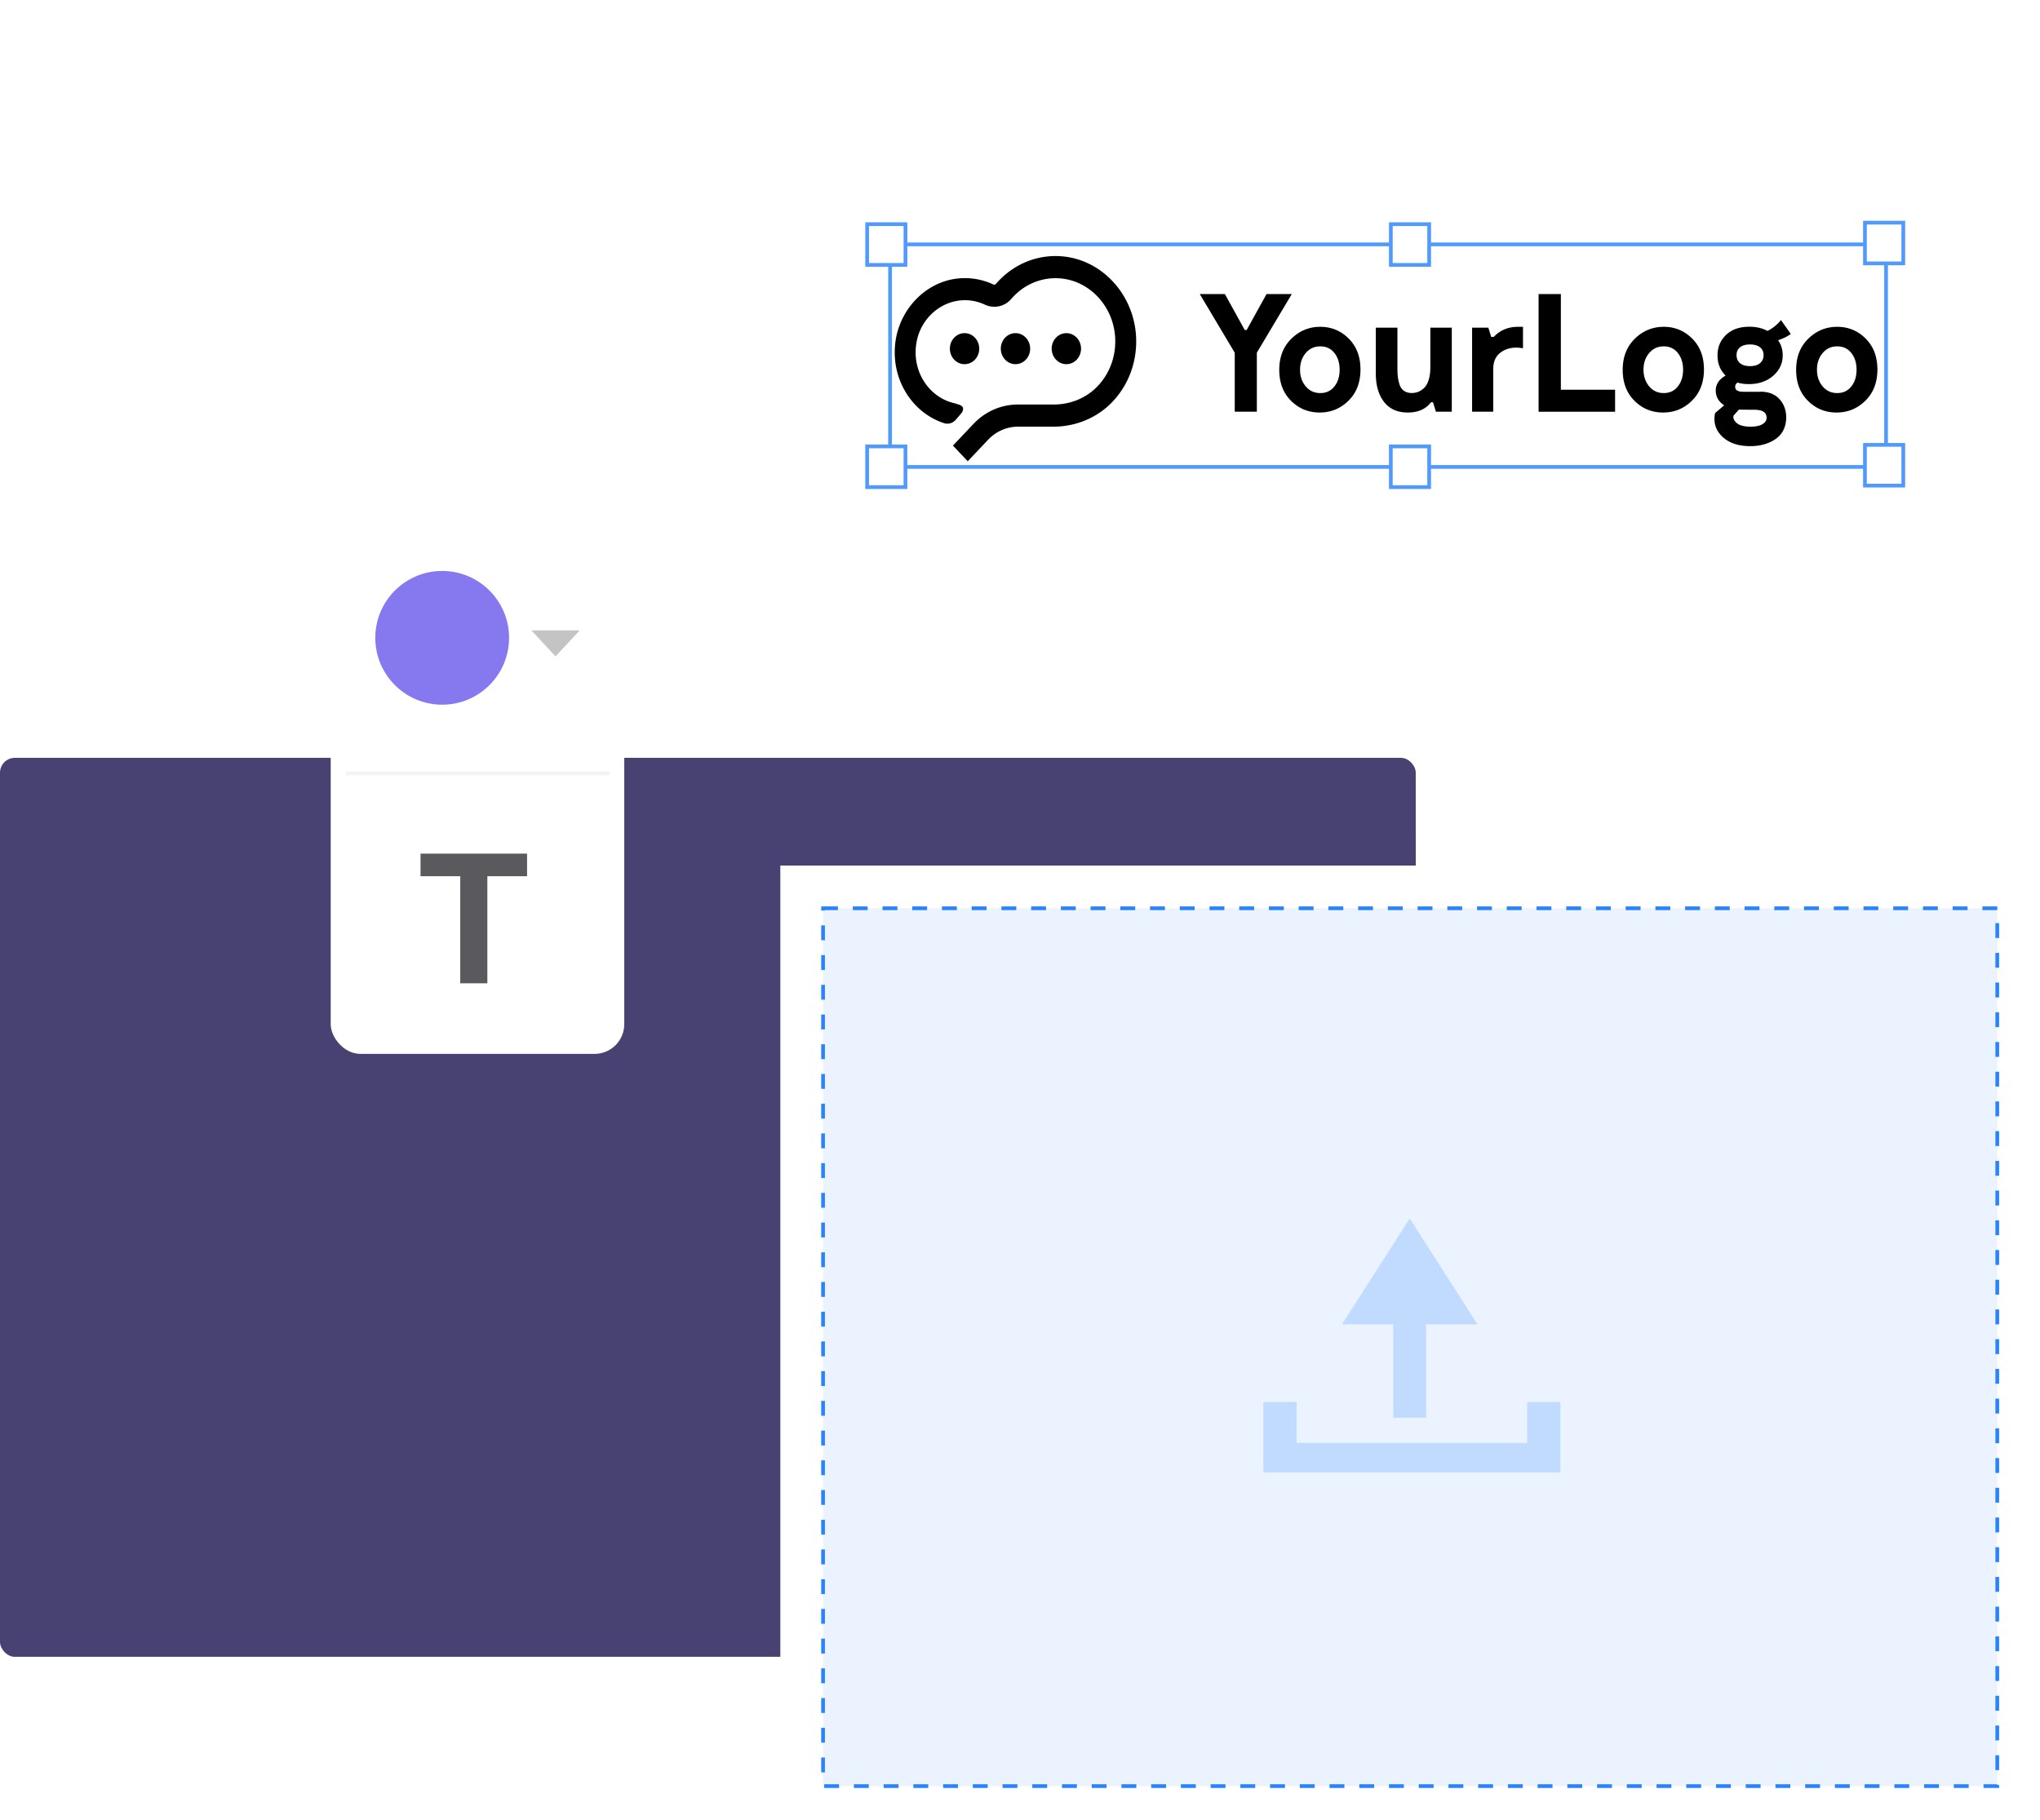 <svg width="549" height="490" viewBox="0 0 549 490" fill="none" xmlns="http://www.w3.org/2000/svg"><rect y="204" width="381" height="242" rx="4" fill="#474271"/><g filter="url(#filter0_d)"><path d="M0 219.696c0-8.837 7.163-16 16-16h349c8.837 0 16 7.163 16 16v40l-176.704 64.93a39.995 39.995 0 0 1-27.592 0L0 259.696v-40z" fill="#474271"/></g><g filter="url(#filter1_d)"><rect x="89" y="133.696" width="79" height="149" rx="8" fill="#fff"/></g><circle cx="119" cy="171.696" r="18" fill="#8678EF"/><path d="M149.5 176.696l-6.5-7h13l-6.5 7z" fill="#C4C4C4"/><path stroke="#F3F3F3" d="M93 208.196h71"/><path d="M113.173 235.872h10.687v28.824h7.296v-28.824h10.687v-6.085h-28.67v6.085z" fill="#5A5A5E"/><path fill="#fff" d="M210 233h339v257H210z"/><path fill="#2983FF" fill-opacity=".1" stroke="#2983FF" stroke-dasharray="4 4" d="M221.5 244.5h316v236.304h-316z"/><path stroke="#4F99FF" d="M239.532 65.782h268.043v59.91H239.532z"/><path fill="#fff" stroke="#4F99FF" d="M501.892 59.934h10.316v10.964h-10.316zM374.298 60.343h10.316v10.964h-10.316zM374.297 120.165h10.316v10.964h-10.316zM501.891 119.755h10.316v10.964h-10.316zM233.361 60.344h10.316v10.964h-10.316zM233.36 120.165h10.316v10.964H233.36z"/><g clip-path="url(#clip0)" fill="#000"><path d="M259.581 98.035c2.183 0 3.952-1.87 3.952-4.179 0-2.308-1.769-4.179-3.952-4.179s-3.953 1.871-3.953 4.18c0 2.307 1.77 4.178 3.953 4.178zM273.285 98.035c2.183 0 3.952-1.87 3.952-4.179 0-2.308-1.769-4.179-3.952-4.179s-3.952 1.871-3.952 4.18c0 2.307 1.769 4.178 3.952 4.178zM286.978 98.035c2.182 0 3.952-1.87 3.952-4.179 0-2.308-1.77-4.179-3.952-4.179-2.183 0-3.953 1.871-3.953 4.18 0 2.307 1.77 4.178 3.953 4.178z"/><path d="M285.221 68.961c-6.565-.37-12.826 2.37-17.228 7.5-.147.18-.44.215-.699.096a18.053 18.053 0 0 0-9.425-1.596c-8.963.882-16.282 8.704-17.014 18.204-.417 5.37 1.16 10.572 4.448 14.644 2.364 2.929 5.393 5.012 8.772 6.108 1.069.345 2.24.035 3.04-.81l1.666-1.94c.304-.346.406-.87.406-1.108 0-.607-.473-.881-1.014-1.095-.214-.083-1.227-.393-1.227-.393-2.86-.631-5.428-2.226-7.364-4.619-2.624-3.251-3.705-7.537-2.917-11.87 1.126-6.263 6.362-10.953 12.387-11.251a12.437 12.437 0 0 1 5.968 1.167c2.488 1.154 5.36.535 7.139-1.536 3.254-3.798 7.916-5.822 12.769-5.548 8.299.452 14.977 7.703 15.202 16.49.124 4.761-1.576 9.262-4.797 12.607-3.108 3.239-7.398 4.882-11.767 4.882h-9.605c-4.324 0-8.401 1.69-11.554 4.786l-1.081 1.119-4.875 5.155 3.986 4.215 5.461-5.775c2.14-2.262 5.034-3.536 8.063-3.536h9.515c6.047 0 11.97-2.393 16.181-6.988 4.099-4.477 6.261-10.37 6.103-16.609-.315-11.905-9.335-21.68-20.539-22.299zM340.848 79.153h6.802l-9.414 15.787v15.882h-5.945v-15.87l-9.414-15.8h6.756l5.349 9.68h.518l5.348-9.68zM362.908 107.857c-2.151 2.131-4.741 3.191-7.77 3.191s-5.596-1.06-7.702-3.167c-2.117-2.107-3.164-4.881-3.164-8.322 0-3.465 1.092-6.262 3.277-8.393 2.184-2.132 4.763-3.191 7.758-3.191s5.551 1.06 7.657 3.167c2.106 2.107 3.164 4.881 3.164 8.322 0 3.476-1.069 6.274-3.22 8.393zM351.388 104c1.014 1.202 2.32 1.81 3.919 1.81 1.599 0 2.871-.596 3.806-1.786.935-1.191 1.408-2.691 1.408-4.5 0-1.81-.473-3.31-1.408-4.501-.946-1.19-2.207-1.786-3.806-1.786-1.599 0-2.905.607-3.919 1.81-1.013 1.202-1.52 2.702-1.52 4.476s.507 3.262 1.52 4.477zM384.922 88.201h5.777v22.621h-4.279l-.766-2.536h-.552c-1.396 1.845-3.479 2.762-6.249 2.762-2.77 0-4.887-.952-6.374-2.845-1.486-1.905-2.229-4.477-2.229-7.739V88.201h5.821v10.906c0 .905.034 1.667.102 2.286.067.619.225 1.309.45 2.059.225.75.631 1.334 1.194 1.739.574.404 1.284.607 2.139.607a4.86 4.86 0 0 0 1.588-.274c.518-.179 1.036-.5 1.588-.976.54-.465.979-1.191 1.306-2.167.327-.976.495-2.167.495-3.548V88.2h-.011zM408.535 87.975h1.329v5.786a9.207 9.207 0 0 0-1.88-.179c-1.689 0-3.119.489-4.324 1.453-1.205.964-1.802 2.417-1.802 4.346v11.441h-5.687v-22.62h4.369l.766 2.487h.687c1.712-1.81 3.896-2.714 6.542-2.714zM420.055 104.905h14.594v5.929h-20.585V79.153h5.991v25.752zM455.334 107.857c-2.151 2.131-4.741 3.191-7.77 3.191s-5.596-1.06-7.702-3.167c-2.117-2.107-3.164-4.881-3.164-8.322 0-3.465 1.092-6.262 3.277-8.393 2.184-2.132 4.774-3.191 7.77-3.191 2.995 0 5.551 1.06 7.657 3.167 2.105 2.107 3.164 4.881 3.164 8.322 0 3.476-1.081 6.274-3.232 8.393zM443.815 104c1.013 1.202 2.319 1.81 3.918 1.81 1.599 0 2.872-.596 3.806-1.786.935-1.191 1.408-2.691 1.408-4.5 0-1.81-.473-3.31-1.408-4.501-.946-1.19-2.207-1.786-3.806-1.786-1.599 0-2.905.607-3.918 1.81-1.014 1.202-1.521 2.702-1.521 4.476.012 1.774.518 3.262 1.521 4.477zM473.756 105.44c2.252 0 3.987.691 5.203 2.084 1.216 1.393 1.79 3.095 1.734 5.107-.09 2.441-1.036 4.298-2.872 5.56-1.824 1.262-4.098 1.905-6.801 1.905-3.254 0-5.765-.869-7.556-2.595-1.779-1.738-2.421-3.834-1.903-6.31l2.444-2.084c-1.509-1-2.264-2.321-2.264-3.976 0-1.691.89-3.036 2.658-4.024-1.453-1.417-2.185-3.227-2.185-5.43 0-2.226.766-4.083 2.309-5.535 1.542-1.465 3.626-2.19 6.249-2.19 1.881 0 3.514.38 4.876 1.13.687-.333 1.329-.75 1.948-1.238.608-.5 1.047-.917 1.306-1.238l.383-.453 2.658 3.75c-.969.691-2.117 1.25-3.423 1.68.822 1.202 1.238 2.559 1.238 4.071 0 2.167-.856 4-2.567 5.5-1.712 1.489-3.896 2.239-6.543 2.239-1.137 0-2.15-.131-3.04-.405-.428.274-.642.643-.642 1.131 0 .214.045.405.124.583a.813.813 0 0 0 .383.405c.169.095.338.167.518.226.169.06.394.096.687.107.281.012.518.024.687.024h4.391v-.024zm-2.657 9.418c1.374 0 2.432-.214 3.187-.655.754-.44 1.137-1.024 1.137-1.738 0-1.453-1.115-2.167-3.333-2.167-1.914 0-3.277-.012-4.11-.048l-1.453 1.631c-.169.691.124 1.37.878 2.012.744.631 1.982.965 3.694.965zm-.124-22.133c-1.194 0-2.106.262-2.714.774-.608.512-.923 1.203-.923 2.084 0 .904.304 1.63.923 2.166.608.548 1.52.81 2.714.81 1.171 0 2.072-.274 2.691-.81.631-.547.946-1.262.946-2.166 0-.87-.315-1.572-.946-2.084-.63-.512-1.531-.774-2.691-.774zM502.009 107.857c-2.151 2.131-4.74 3.191-7.77 3.191-3.029 0-5.596-1.06-7.702-3.167-2.117-2.107-3.164-4.881-3.164-8.322 0-3.465 1.092-6.262 3.277-8.393 2.184-2.132 4.774-3.191 7.77-3.191 2.995 0 5.551 1.06 7.657 3.167 2.117 2.107 3.164 4.881 3.164 8.322 0 3.476-1.07 6.274-3.232 8.393zM490.501 104c1.013 1.202 2.32 1.81 3.919 1.81 1.599 0 2.86-.596 3.806-1.786.946-1.191 1.407-2.691 1.407-4.5 0-1.81-.473-3.31-1.407-4.501-.946-1.19-2.207-1.786-3.806-1.786-1.599 0-2.906.607-3.919 1.81-1.013 1.202-1.52 2.702-1.52 4.476s.507 3.262 1.52 4.477z"/></g><path d="M410.995 388.426h-62.059v-10.999H340v18.929h79.931v-18.929h-8.936v10.999z" fill="#C0DBFF"/><path d="M379.378 328l-18.22 28.493h13.803v25.14h8.833v-25.14h13.803L379.378 328z" fill="#C0DBFF"/><defs><filter id="filter0_d" x="0" y="203.696" width="381" height="131.385" filterUnits="userSpaceOnUse" color-interpolation-filters="sRGB"><feFlood flood-opacity="0" result="BackgroundImageFix"/><feColorMatrix in="SourceAlpha" values="0 0 0 0 0 0 0 0 0 0 0 0 0 0 0 0 0 0 127 0"/><feOffset dy="8"/><feColorMatrix values="0 0 0 0 0 0 0 0 0 0 0 0 0 0 0 0 0 0 0.1 0"/><feBlend in2="BackgroundImageFix" result="effect1_dropShadow"/><feBlend in="SourceGraphic" in2="effect1_dropShadow" result="shape"/></filter><filter id="filter1_d" x="85" y="130.696" width="87" height="157" filterUnits="userSpaceOnUse" color-interpolation-filters="sRGB"><feFlood flood-opacity="0" result="BackgroundImageFix"/><feColorMatrix in="SourceAlpha" values="0 0 0 0 0 0 0 0 0 0 0 0 0 0 0 0 0 0 127 0"/><feOffset dy="1"/><feGaussianBlur stdDeviation="2"/><feColorMatrix values="0 0 0 0 0 0 0 0 0 0 0 0 0 0 0 0 0 0 0.08 0"/><feBlend in2="BackgroundImageFix" result="effect1_dropShadow"/><feBlend in="SourceGraphic" in2="effect1_dropShadow" result="shape"/></filter><clipPath id="clip0"><path fill="#fff" d="M240.787 68.926H505.24v55.206H240.787z"/></clipPath></defs></svg>
